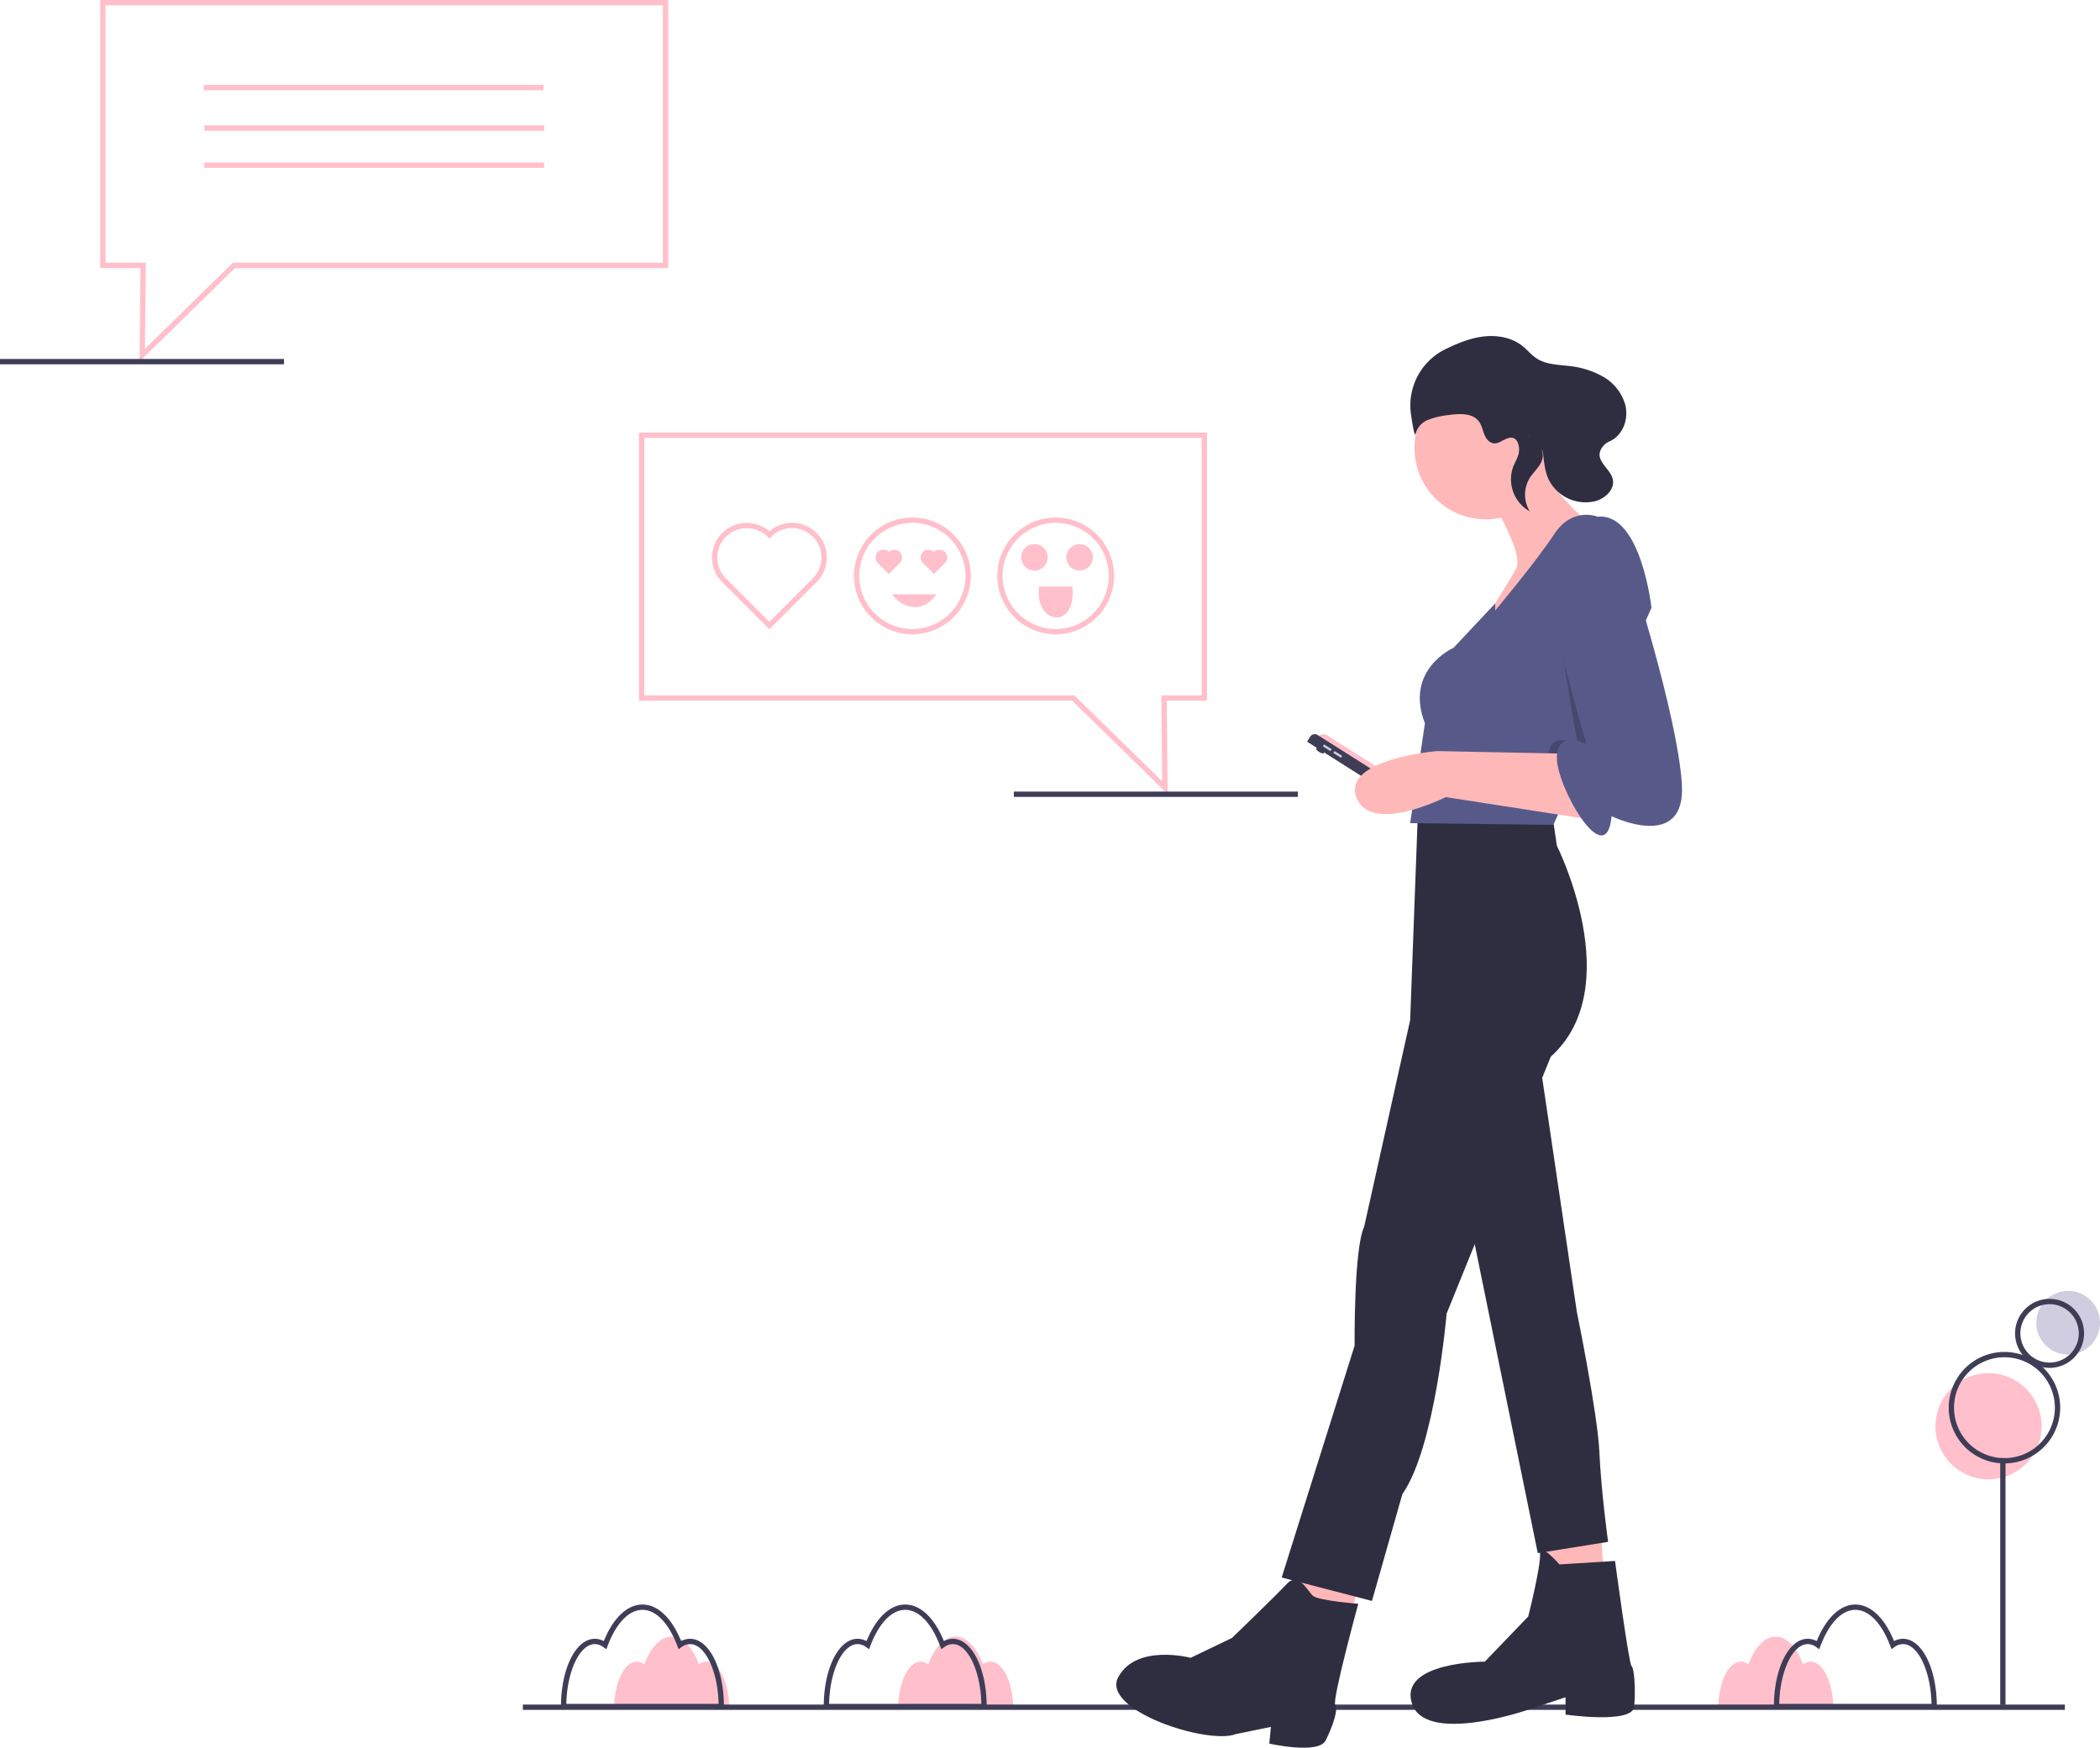 <svg id="ec936c20-b43f-4483-857e-3751b9040ca4" data-name="Layer 1" xmlns="http://www.w3.org/2000/svg" width="791.237" height="658.517" viewBox="0 0 791.237 658.517"><title>online_chat</title><path d="M577.556,746.826a4.777,4.777,0,0,0-2.816.991c-2.4-6.344-6.117-10.42-10.291-10.42s-7.891,4.077-10.291,10.42a4.777,4.777,0,0,0-2.816-.991c-4.743,0-8.588,8.021-8.588,17.916h43.391C586.144,754.847,582.299,746.826,577.556,746.826Z" transform="translate(-204.381 -120.742)" fill="#ffc0cb"/><path d="M470.556,746.826a4.777,4.777,0,0,0-2.816.991c-2.4-6.344-6.117-10.42-10.291-10.42s-7.891,4.077-10.291,10.42a4.777,4.777,0,0,0-2.816-.991c-4.743,0-8.588,8.021-8.588,17.916h43.391C479.144,754.847,475.299,746.826,470.556,746.826Z" transform="translate(-204.381 -120.742)" fill="#ffc0cb"/><path d="M886.556,746.826a4.777,4.777,0,0,0-2.816.991c-2.4-6.344-6.117-10.42-10.291-10.42s-7.891,4.077-10.291,10.42a4.777,4.777,0,0,0-2.816-.991c-4.743,0-8.588,8.021-8.588,17.916h43.391C895.144,754.847,891.299,746.826,886.556,746.826Z" transform="translate(-204.381 -120.742)" fill="#ffc0cb"/><rect x="197" y="642.258" width="581" height="2" fill="#3f3d56"/><path d="M576.144,764.742H514.753v-1c0-14.312,5.603-25.522,12.754-25.522a7.106,7.106,0,0,1,3.364.872c3.585-8.775,8.857-13.778,14.577-13.778s10.992,5.003,14.577,13.778a7.106,7.106,0,0,1,3.364-.872c7.152,0,12.754,11.211,12.754,25.522Zm-59.381-2h57.371c-.249-12.309-5.068-22.522-10.744-22.522a5.558,5.558,0,0,0-3.269,1.166l-1.059.768-.462-1.224c-3.275-8.653-8.068-13.616-13.151-13.616s-9.876,4.963-13.151,13.616l-.462,1.224-1.059-.768a5.558,5.558,0,0,0-3.269-1.166C521.831,740.219,517.012,750.433,516.763,762.742Z" transform="translate(-204.381 -120.742)" fill="#3f3d56"/><path d="M934.144,764.742h-61.392v-1c0-14.312,5.603-25.522,12.755-25.522a7.107,7.107,0,0,1,3.364.872c3.585-8.775,8.857-13.778,14.577-13.778,5.719,0,10.991,5.003,14.576,13.778a7.107,7.107,0,0,1,3.364-.872c7.152,0,12.755,11.211,12.755,25.522Zm-59.382-2h57.372c-.249-12.309-5.068-22.522-10.745-22.522a5.555,5.555,0,0,0-3.268,1.166l-1.06.768-.463-1.224c-3.274-8.653-8.068-13.616-13.15-13.616-5.083,0-9.877,4.963-13.151,13.616l-.463,1.224-1.06-.768a5.555,5.555,0,0,0-3.268-1.166C879.831,740.219,875.011,750.433,874.762,762.742Z" transform="translate(-204.381 -120.742)" fill="#3f3d56"/><path d="M477.144,764.742H415.753v-1c0-14.312,5.603-25.522,12.754-25.522a7.106,7.106,0,0,1,3.364.872c3.585-8.775,8.857-13.778,14.577-13.778s10.992,5.003,14.577,13.778a7.106,7.106,0,0,1,3.364-.872c7.152,0,12.754,11.211,12.754,25.522Zm-59.381-2h57.371c-.249-12.309-5.068-22.522-10.744-22.522a5.558,5.558,0,0,0-3.269,1.166l-1.059.768-.462-1.224c-3.275-8.653-8.068-13.616-13.151-13.616s-9.876,4.963-13.151,13.616l-.462,1.224-1.059-.768a5.558,5.558,0,0,0-3.269-1.166C422.831,740.219,418.012,750.433,417.763,762.742Z" transform="translate(-204.381 -120.742)" fill="#3f3d56"/><ellipse cx="701.775" cy="403.558" rx="0.638" ry="1.702" transform="translate(-219.003 659.808) rotate(-57.656)" fill="#3f3d56"/><path d="M721.118,385.901h0a2.978,2.978,0,0,1,2.978,2.978v44.665a2.978,2.978,0,0,1-2.978,2.978h0a0,0,0,0,1,0,0v-50.62A0,0,0,0,1,721.118,385.901Z" transform="matrix(0.535, -0.845, 0.845, 0.535, -215.783, 680.966)" fill="#ffc0cb"/><path d="M719.228,385.538h2.219a2.035,2.035,0,0,1,2.035,2.035v50.855a2.41,2.41,0,0,1-2.41,2.41h-1.844a0,0,0,0,1,0,0V385.538A0,0,0,0,1,719.228,385.538Z" transform="translate(-218.034 680.828) rotate(-57.656)" fill="#3f3d56"/><rect x="704.039" y="400.79" width="0.851" height="3.403" transform="translate(-216.852 661.584) rotate(-57.656)" fill="#d0cde1"/><rect x="707.992" y="403.293" width="0.851" height="3.403" transform="translate(-217.129 666.088) rotate(-57.656)" fill="#d0cde1"/><circle cx="559.773" cy="168.846" r="26.821" fill="#ffb8b8"/><path d="M765.79,308.558s13.083,20.606,9.813,26.494S762.192,356.967,762.192,356.967s45.138-33.363,39.25-40.558c0,0-13.41-11.448-14.065-18.644Z" transform="translate(-204.381 -120.742)" fill="#ffb8b8"/><polygon points="582.342 581.607 583.65 602.214 604.584 598.616 603.275 578.664 582.342 581.607" fill="#ffb8b8"/><polygon points="489.123 593.074 485.198 606.157 508.421 610.409 511.692 598.307 489.123 593.074" fill="#ffb8b8"/><path d="M788.849,424.837l2.126,14.555s26.821,53.315-2.29,79.481l-39.25,96.817s-4.252,50.371-16.681,68.034L721.307,723.955l-34.017-8.831,27.475-87.331s-.327-36.633,3.598-44.811l17.335-77.846,3.107-83.243S784.597,418.622,788.849,424.837Z" transform="translate(-204.381 -120.742)" fill="#2f2e41"/><path d="M783.78,515.584l14.719,99.434s7.85,38.269,8.504,52.988,3.271,33.69,3.271,33.69l-26.494,4.252-26.167-128.217Z" transform="translate(-204.381 -120.742)" fill="#2f2e41"/><path d="M812.89,708.891l-20.933,1.308s-7.793-8.831-7.331-4.252-4.444,23.877-4.444,23.877l-16.354,17.008s-32.381,0-27.475,15.7,43.175,2.617,43.175,2.617l14.719-4.906v6.542s25.185,3.598,25.84-2.944,0-14.719-.981-15.373S812.89,708.891,812.89,708.891Z" transform="translate(-204.381 -120.742)" fill="#2f2e41"/><path d="M716.144,725.036s-14.963-1.197-17.058-2.993-5.387-9.277-9.876-4.489-20.649,20.35-20.649,20.35l-15.562,7.482s-20.35-5.387-27.233,7.182,33.817,25.737,44.291,21.547l13.168-2.693-.599,6.285s18.554,4.19,21.248-1.197,4.788-11.671,3.591-13.467S716.144,725.036,716.144,725.036Z" transform="translate(-204.381 -120.742)" fill="#2f2e41"/><path d="M826.628,349.771l-23.171,51.264-10.061,22.255-3.729,8.252-53.969-.654,5.56-37.615c-7.85-20.279,10.794-28.456,10.794-28.456l15.7-16.73v2.666s15.373-18.317,22.242-28.783,16.354-6.542,16.354-6.542C822.703,313.792,826.628,349.771,826.628,349.771Z" transform="translate(-204.381 -120.742)" fill="#575a89"/><path d="M803.457,401.035l-10.061,22.255c-3.232-6.045-5.691-12.89-5.691-16.933,0-11.121,11.121-5.233,11.121-5.233s-8.995-49.226-8.995-63.945C789.831,327.402,797.982,370.789,803.457,401.035Z" transform="translate(-204.381 -120.742)" opacity="0.2"/><path d="M794.573,404.721l-48.736-.981s-35.652,2.944-30.419,17.335,33.69,0,33.69,0l56.913,8.831Z" transform="translate(-204.381 -120.742)" fill="#ffb8b8"/><path d="M803.732,318.044s-17.008,1.308-17.008,16.027,15.373,67.052,15.373,67.052-11.121-5.888-11.121,5.233,18.644,43.502,20.606,21.915c0,0,28.129,13.738,26.494-12.102s-19.298-80.463-19.298-80.463S816.815,317.063,803.732,318.044Z" transform="translate(-204.381 -120.742)" fill="#575a89"/><path d="M765.047,286.67c-1.878-1.818-1.844-4.883-3.357-7.014-2.377-3.346-7.326-3.122-11.39-2.544a31.391,31.391,0,0,0-7.948,1.847,7.832,7.832,0,0,0-4.598,5.265c-.318,1.318-1.02-2.422-1.734-7.266a23.593,23.593,0,0,1,12.913-24.62q.08-.039.158-.077c4.596-2.234,9.411-4.206,14.491-4.76s10.501.449,14.485,3.649c1.821,1.463,3.302,3.34,5.255,4.622,3.43,2.252,7.774,2.362,11.85,2.836a32.934,32.934,0,0,1,13.21,4.052,17.85,17.85,0,0,1,8.383,10.662c1.291,5.258-.816,11.473-5.985,13.754a6.229,6.229,0,0,0-2.336,1.714c-4.245,5.189,2.608,8.028,3.601,12.545.829,3.769-2.795,7.181-6.512,8.219a15.531,15.531,0,0,1-17.826-8.517c-1.275-2.956-1.565-6.227-1.912-9.428-.397-3.664-10.007-10.3-3.519-5.308a9.059,9.059,0,0,1,2.878,3.64c1.974,4.725-2.123,7.406-4.319,10.78a11.999,11.999,0,0,0-.068,12.688,13.834,13.834,0,0,1-6.359-16.464c.589-1.603,1.482-3.085,2.017-4.707.835-2.531.097-7.449-3.638-6.452C770.121,286.497,767.843,289.376,765.047,286.67Z" transform="translate(-204.381 -120.742)" fill="#2f2e41"/><circle cx="779.237" cy="498.398" r="12" fill="#d0cde1"/><circle cx="749.237" cy="537.398" r="20" fill="#ffc0cb"/><rect x="753.639" y="549.398" width="2" height="93" fill="#3f3d56"/><path d="M959.619,672.14a21,21,0,1,1,21-21A21.024,21.024,0,0,1,959.619,672.14Zm0-40a19,19,0,1,0,19,19A19.022,19.022,0,0,0,959.619,632.14Z" transform="translate(-204.381 -120.742)" fill="#3f3d56"/><path d="M976.619,636.14a13,13,0,1,1,13-13A13.015,13.015,0,0,1,976.619,636.14Zm0-24a11,11,0,1,0,11,11A11.012,11.012,0,0,0,976.619,612.14Z" transform="translate(-204.381 -120.742)" fill="#3f3d56"/><path d="M644.333,419.953l-35.971-35.211H445.144v-101h214v101H643.986ZM447.144,382.742H609.177l33.108,32.408-.319-32.408h15.178v-97h-210Z" transform="translate(-204.381 -120.742)" fill="#ffc0cb"/><path d="M256.955,256.952l.347-35.21H242.144v-101h214v101H292.927Zm-12.811-37.21h15.177l-.319,32.408,33.108-32.408h162.033v-97h-210Z" transform="translate(-204.381 -120.742)" fill="#ffc0cb"/><rect x="76.763" y="32" width="128" height="2" fill="#ffc0cb"/><path d="M494.263,357.854l-17.786-17.786a13.077,13.077,0,0,1,17.786-19.151,13.077,13.077,0,0,1,17.787,19.151Zm-8.54-38.105a11.072,11.072,0,0,0-7.833,18.905l16.372,16.372,16.373-16.372a11.077,11.077,0,0,0-15.666-15.666l-.707.707-.707-.707A11.044,11.044,0,0,0,485.723,319.749Z" transform="translate(-204.381 -120.742)" fill="#ffc0cb"/><path d="M556.263,328.755a2.922,2.922,0,1,0-4.132,4.132l4.132,4.132,4.132-4.132a2.922,2.922,0,1,0-4.132-4.132Z" transform="translate(-204.381 -120.742)" fill="#ffc0cb"/><path d="M539.263,328.755a2.922,2.922,0,1,0-4.132,4.132l4.132,4.132,4.132-4.132a2.922,2.922,0,1,0-4.132-4.132Z" transform="translate(-204.381 -120.742)" fill="#ffc0cb"/><path d="M548.144,359.742a22,22,0,1,1,22-22A22.025,22.025,0,0,1,548.144,359.742Zm0-42a20,20,0,1,0,20,20A20.023,20.023,0,0,0,548.144,317.742Z" transform="translate(-204.381 -120.742)" fill="#ffc0cb"/><path d="M602.144,359.742a22,22,0,1,1,22-22A22.025,22.025,0,0,1,602.144,359.742Zm0-42a20,20,0,1,0,20,20A20.023,20.023,0,0,0,602.144,317.742Z" transform="translate(-204.381 -120.742)" fill="#ffc0cb"/><circle cx="406.763" cy="210" r="5" fill="#ffc0cb"/><circle cx="389.763" cy="210" r="5" fill="#ffc0cb"/><path d="M595.911,341.742c-2.04,14.115,14.151,16.978,12.53-.001C608.537,341.729,596.564,341.75,595.911,341.742Z" transform="translate(-204.381 -120.742)" fill="#ffc0cb"/><path d="M540.439,344.671c4.573,6.147,12.479,6.699,16.705,0Z" transform="translate(-204.381 -120.742)" fill="#ffc0cb"/><rect x="77" y="47.258" width="128" height="2" fill="#ffc0cb"/><rect x="77" y="61.258" width="128" height="2" fill="#ffc0cb"/><rect y="135.258" width="107" height="2" fill="#3f3d56"/><rect x="382" y="298.258" width="107" height="2" fill="#3f3d56"/></svg>